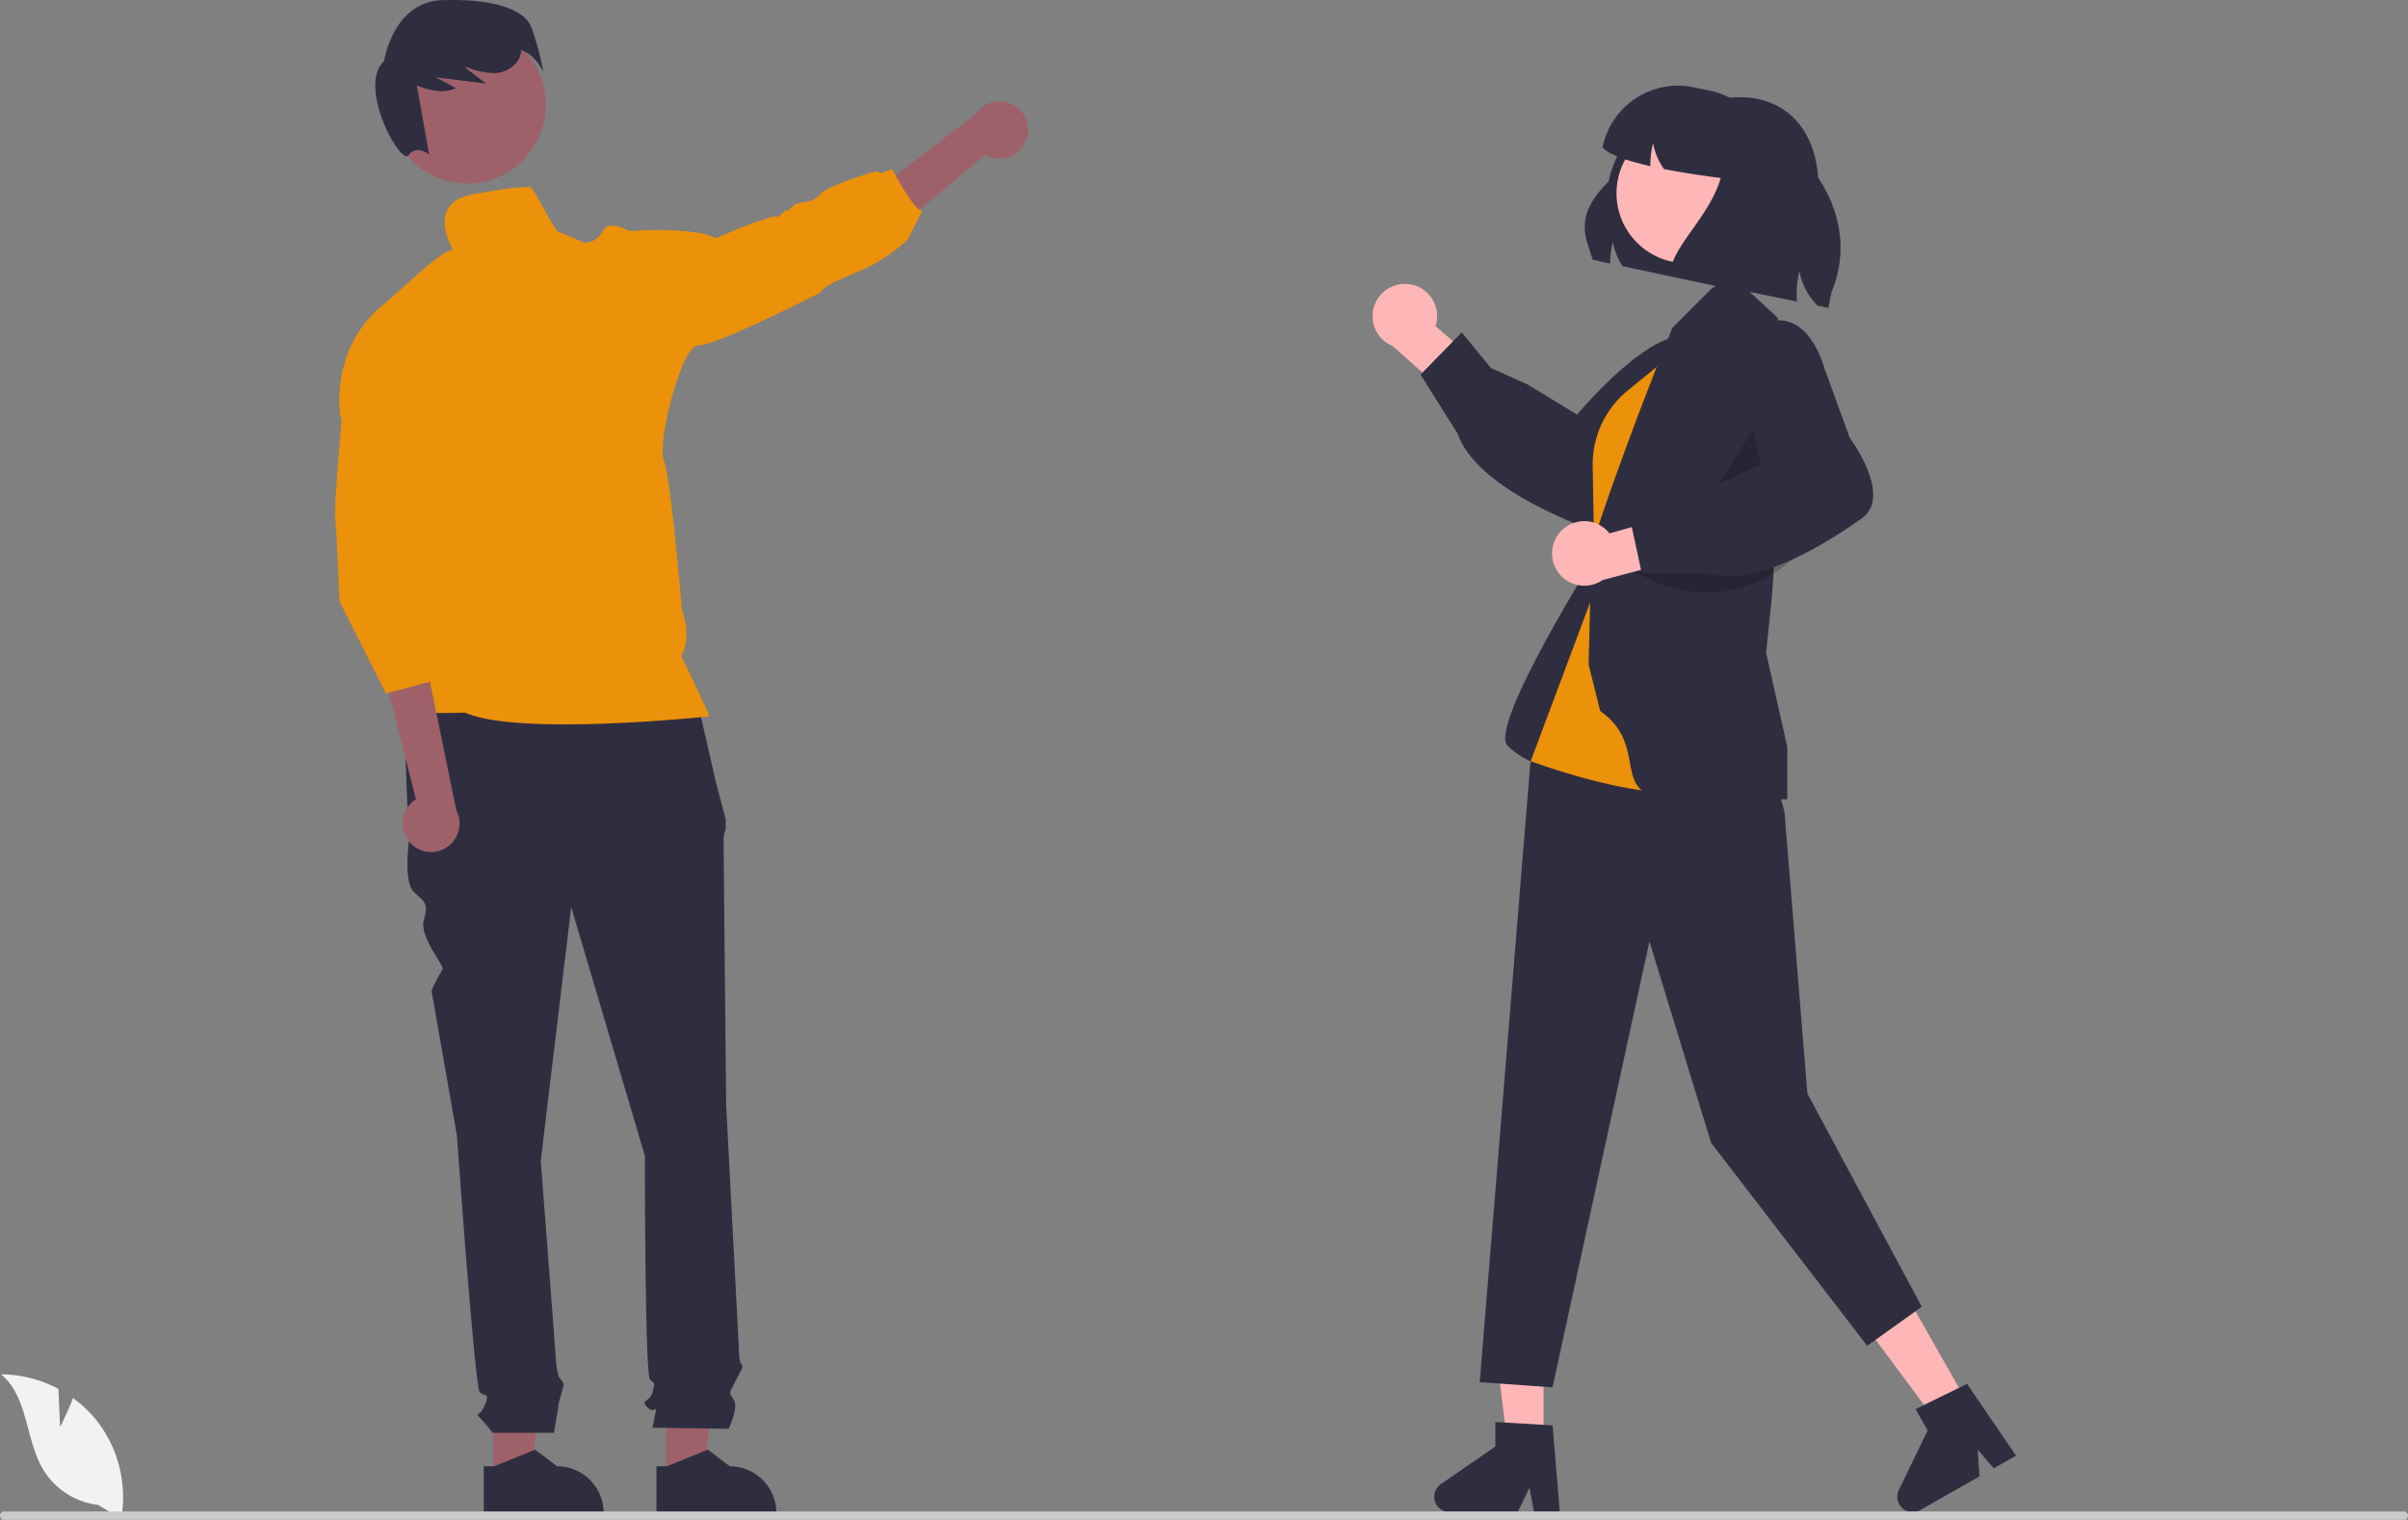 <svg xmlns="http://www.w3.org/2000/svg" width="459.722" height="290.145" viewBox="0 0 459.722 290.145">
  <rect x="0" y="0" width="459.722" height="290.145" fill="#808080" stroke="none"/>
  <g id="struggle_5" data-name="struggle 5" transform="translate(0 -49.894)">
    <path id="Tracé_579" data-name="Tracé 579" d="M140.265,481.308h7.1l3.376-27.375H140.264Z" transform="translate(-46.097 -149.182)" fill="#9e616a"/>
    <path id="Tracé_580" data-name="Tracé 580" d="M395.188,686.458h2l7.8-3.172,4.18,3.171h0a8.908,8.908,0,0,1,8.907,8.906v.29H395.188Z" transform="translate(-302.83 -356.649)" fill="#2f2e41"/>
    <path id="Tracé_581" data-name="Tracé 581" d="M189.378,481.308h7.1l3.376-27.375H189.377Z" transform="translate(-62.237 -149.182)" fill="#9e616a"/>
    <path id="Tracé_582" data-name="Tracé 582" d="M444.3,686.458h2l7.8-3.172,4.18,3.171h0a8.908,8.908,0,0,1,8.907,8.907v.29H444.3Z" transform="translate(-318.97 -356.649)" fill="#2f2e41"/>
    <path id="Tracé_583" data-name="Tracé 583" d="M428.151,468.318l-55.762,1.455.97,27.154s-.97,7.273.97,9.213,2.909,1.94,1.94,5.334,4.154,8.938,3.532,9.56a25.086,25.086,0,0,0-2.077,4.017l4.849,27.639s3.394,48,4.364,48.974,1.94,0,.97,2.424-1.94,1.455-.97,2.424a35.714,35.714,0,0,1,2.424,2.909h11.723s.884-4.849.884-5.334.97-3.394.97-3.879-.857-1.342-.857-1.342a15.953,15.953,0,0,1-.6-3.022c0-.97-2.909-38.306-2.909-38.306l5.819-48.489,14.062,47.519s0,41.7.97,42.67.97.485.485,2.424-2.424,1.455-.97,2.909,1.94-.97,1.455,1.455l-.485,2.424,14.547.208s1.94-4.087.97-5.542-.912-1.058.272-3.438,1.668-2.865,1.183-3.35-.485-3.064-.485-3.064L433.97,546.87s-.485-48.974-.485-50.428a4.836,4.836,0,0,1,.4-2.181v-1.975l-1.857-7Z" transform="translate(-295.337 -286.001)" fill="#2f2e41"/>
    <path id="Tracé_584" data-name="Tracé 584" d="M533.136,307.21a5.415,5.415,0,0,1-7.794,2.861L501.136,330.35l-1.315-9.912L523.5,302.315a5.444,5.444,0,0,1,9.64,4.9Z" transform="translate(-337.216 -230.648)" fill="#9e616a"/>
    <circle id="Ellipse_130" data-name="Ellipse 130" cx="15.031" cy="15.031" r="15.031" transform="translate(74.157 54.868)" fill="#9e616a"/>
    <path id="Tracé_585" data-name="Tracé 585" d="M394.065,276.117c-1.4-3.335-7.4-5.316-16.887-5.018s-11.152,11.615-11.152,11.615c-5.227,4.872,3.212,20.083,4.676,17.986s3.922-.115,3.922-.115l-2.343-13.177c2.474.952,5.134,1.591,7.461.482l-3.855-2.062,9.586,1.193-3.953-3.041.288-.1a14.048,14.048,0,0,0,5.008,1.137,5.475,5.475,0,0,0,5-2.789,4.121,4.121,0,0,0,.358-1.6c2.779.9,4.238,4.158,4.238,4.158A51.291,51.291,0,0,0,394.065,276.117Z" transform="translate(-292.691 -221.177)" fill="#2f2e41"/>
    <path id="Tracé_586" data-name="Tracé 586" d="M390.557,322.583c-3.357,0-5.519.463-10.742,1.343-9.641,1.625-3.867,10.785-3.867,10.785s.436-.222-.745,0-5.21,3.706-5.21,3.706l-7.2,6.4c-10.856,8.52-8.426,21.812-8.426,21.812l15.831,15.931-6.935,31.963s2.947,4.746,1.423,6.875,13.427,1.517,13.427,1.517c10.319,4.6,46.673.712,46.673.712-.5-1.316-5.371-11.514-5.371-11.514,2.115-3.652.1-8.929.1-8.929s-2.1-24.961-3.444-28.412,3.437-22.148,6.579-21.947,23.437-10.151,23.437-10.151-.51-.812,6.19-3.552a32.836,32.836,0,0,0,10.4-6.559l2.753-5.5c-1.323.51-5.787-7.909-5.787-7.909l-1.947.742-1.128-.326s-8.8,2.5-10.6,4.33-2.4,1.316-4.028,1.725-1.826,1.551-2.336,1.423-1.417,1.417-2.128,1.215-2.236.611-3.249.812S426,332.328,426,332.328c-4.458-2.256-16.542-1.343-16.542-1.343s-3.954-2.33-5.075,0a3.82,3.82,0,0,1-3.444,2.236l-4.82-2.061C395.843,332.182,390.585,321.524,390.557,322.583Z" transform="translate(-289.337 -236.98)" fill="#ec910a"/>
    <path id="Tracé_587" data-name="Tracé 587" d="M371.357,493.432a5.415,5.415,0,0,1,1.208-8.214l-6.83-26.847,9.337,3.578,5.189,25.351a5.444,5.444,0,0,1-8.905,6.132Z" transform="translate(-293.15 -282.732)" fill="#9e616a"/>
    <path id="Tracé_588" data-name="Tracé 588" d="M354.574,382.261l-.843,10.721s-1.048,11.778-.774,13.956.786,15.478.786,15.478L362.63,440l10.07-2.685-.6-8.248.6,7.577,1.343-6.714-3.357-11.413,2.014-4.028-1.016-13.522Z" transform="translate(-288.936 -257.719)" fill="#ec910a"/>
    <path id="Tracé_589" data-name="Tracé 589" d="M709.789,329.656l3.325.712a19.143,19.143,0,0,1,.517-4.128,12.4,12.4,0,0,0,1.872,4.638l19.068,4.072,18.307-19.32c.028-9.66-5.336-17-14.954-17-.58,0-1.18.028-1.788.084A20.341,20.341,0,0,0,712.848,314.7C706.031,321.414,708.5,325.36,709.789,329.656Z" transform="translate(-405.724 -230.169)" fill="#2f2e41"/>
    <path id="Tracé_590" data-name="Tracé 590" d="M433.951,471.663h-6.916l-3.29-26.678h10.208Z" transform="translate(-139.26 -146.241)" fill="#ffb6b6"/>
    <path id="Tracé_591" data-name="Tracé 591" d="M689.44,692.62h-4.908l-.876-4.634-2.244,4.634H668.4a2.926,2.926,0,0,1-1.663-5.334l10.4-7.179v-4.685l10.934.653Z" transform="translate(-391.655 -354.064)" fill="#2f2e41"/>
    <path id="Tracé_592" data-name="Tracé 592" d="M548.855,462.15l-6.016,3.413-16.027-21.58,8.879-5.037Z" transform="translate(-173.133 -144.256)" fill="#ffb6b6"/>
    <path id="Tracé_593" data-name="Tracé 593" d="M819.828,678.291l-4.269,2.422-3.049-3.6.335,5.137-11.321,6.424a2.926,2.926,0,0,1-4.078-3.819l5.5-11.374-2.312-4.074,9.832-4.828Z" transform="translate(-434.932 -350.501)" fill="#2f2e41"/>
    <path id="Tracé_594" data-name="Tracé 594" d="M655.018,351.869a6.126,6.126,0,0,1,4.937,7.991l10.584,9.161-4,7.79-14.765-13.147a6.159,6.159,0,0,1,3.242-11.794Z" transform="translate(-385.894 -247.708)" fill="#ffb6b6"/>
    <path id="Tracé_595" data-name="Tracé 595" d="M668.647,384.92l-7.079-11.262,7.871-8.047,5.59,6.8,6.925,3.09,9.5,5.79c1.89-2.224,16.452-18.953,22.949-14.136a6.541,6.541,0,0,1,2.817,4.688c.459,4.478-3.555,9.034-3.707,9.2l-8.583,11.579c-.267.727-3.107,8.225-7.539,10.242a5.04,5.04,0,0,1-4.052.132c-11.744-4.578-19.656-9.742-23.187-15.09A13.571,13.571,0,0,1,668.647,384.92Z" transform="translate(-390.373 -252.247)" fill="#2f2e41"/>
    <path id="Tracé_596" data-name="Tracé 596" d="M702.758,429.384s-20.337,32.394-16.653,36.079,9.418,4.652,9.418,4.652l12.689-16.442Z" transform="translate(-398.291 -273.206)" fill="#2f2e41"/>
    <path id="Tracé_597" data-name="Tracé 597" d="M727.9,363.484l-9.585,6.484a24.724,24.724,0,0,0-9.633,28.206l2.7,8.2Z" transform="translate(-405.449 -251.548)" fill="#2f2e41"/>
    <path id="Tracé_598" data-name="Tracé 598" d="M477.683,279.918l1.282,4.463,4.373,53.823,21.846,40.714-10.427,7.447-29.79-38.727-11.782-38.454-18.5,85.125-13.9-.993,9.655-118.025,18.322-33.221Z" transform="translate(-138.285 -79.555)" fill="#2f2e41"/>
    <path id="Tracé_599" data-name="Tracé 599" d="M724.752,365.912l-13.341,10.9a18.169,18.169,0,0,0-6.031,9.287h0a18.171,18.171,0,0,0-.638,5.085l.4,23.674-12.231,32.689s33.16,12.527,37.582,1.474S724.752,365.912,724.752,365.912Z" transform="translate(-400.673 -252.346)" fill="#ec910a"/>
    <path id="Tracé_600" data-name="Tracé 600" d="M711.585,432.549l-2.211-8.843.54-22c.043-1.278,6.858-21.176,15.446-42.311L732.748,352l3.983-2.592,8.768,8.093s-1.115,22.153-.754,44.831c.1,6.274-1,13.6-1.474,19.159l4.029,17.9v9.963l-.262.053c-.262.053-4.3-.072-20.864-.072C712.448,449.34,721.585,439.608,711.585,432.549Z" transform="translate(-406.084 -246.924)" fill="#2f2e41"/>
    <path id="Tracé_601" data-name="Tracé 601" d="M494.34,194.141l2.015,12.57-13.634,5.624Z" transform="translate(-158.643 -63.803)" opacity="0.2"/>
    <circle id="Ellipse_131" data-name="Ellipse 131" cx="13.348" cy="13.348" r="13.348" transform="translate(308.616 73.435)" fill="#ffb6b6"/>
    <path id="Tracé_602" data-name="Tracé 602" d="M754.675,426.9h0a24.518,24.518,0,0,1-29.431,5.949l-2.905-1.438Z" transform="translate(-410.345 -272.388)" opacity="0.2"/>
    <path id="Tracé_603" data-name="Tracé 603" d="M700.544,420.607a6.126,6.126,0,0,1,9.389.284l13.477-3.783,4.3,7.629L708.6,429.812a6.159,6.159,0,0,1-8.055-9.2Z" transform="translate(-402.661 -269.171)" fill="#ffb6b6"/>
    <path id="Tracé_604" data-name="Tracé 604" d="M736.594,410.629l-13.3-.3-2.377-11,8.757-.916,6.394-4.076,10.069-4.739c-.815-2.8-6.749-24.173.851-26.94a6.541,6.541,0,0,1,5.464.233c3.99,2.085,5.579,7.944,5.636,8.164l4.932,13.543c.46.623,5.151,7.125,4.392,11.935a5.04,5.04,0,0,1-2.122,3.454c-10.292,7.276-18.962,11.033-25.369,11.033A13.569,13.569,0,0,1,736.594,410.629Z" transform="translate(-409.878 -251.116)" fill="#2f2e41"/>
    <path id="Tracé_605" data-name="Tracé 605" d="M713.349,307.188c1.069,1.39,4.75,2.619,9.122,3.611-.007-.091-.007-.182-.007-.272a19.139,19.139,0,0,1,.517-4.128,12.4,12.4,0,0,0,1.872,4.638c.07.1.14.209.216.314,3.751.74,7.718,1.313,10.826,1.7-2.137,7.7-10.33,14.011-9.443,18.691l24.006,4.9a18.823,18.823,0,0,1,.461-5.8,12.478,12.478,0,0,0,3.478,6.6l2.039.419.608-3c5.266-12.649-2.074-25.6-14.1-32.3a14.62,14.62,0,0,0-9.262-6.216l-3-.615A14.69,14.69,0,0,0,713.349,307.188Z" transform="translate(-407.391 -229.185)" fill="#2f2e41"/>
    <path id="Tracé_606" data-name="Tracé 606" d="M269.188,671.925l-.323-7.272a23.487,23.487,0,0,0-10.955-2.773c5.261,4.3,4.6,12.594,8.171,18.378a14.127,14.127,0,0,0,10.36,6.528l4.4,2.7a23.672,23.672,0,0,0-4.99-19.183,22.867,22.867,0,0,0-4.2-3.9C270.6,669.175,269.188,671.925,269.188,671.925Z" transform="translate(-257.714 -349.613)" fill="#f2f2f2"/>
    <path id="Tracé_607" data-name="Tracé 607" d="M258.418,702.464H716.54a.8.8,0,0,0,0-1.6H258.418a.8.8,0,1,0,0,1.6Z" transform="translate(-257.618 -362.426)" fill="#cacaca"/>
  </g>
</svg>

